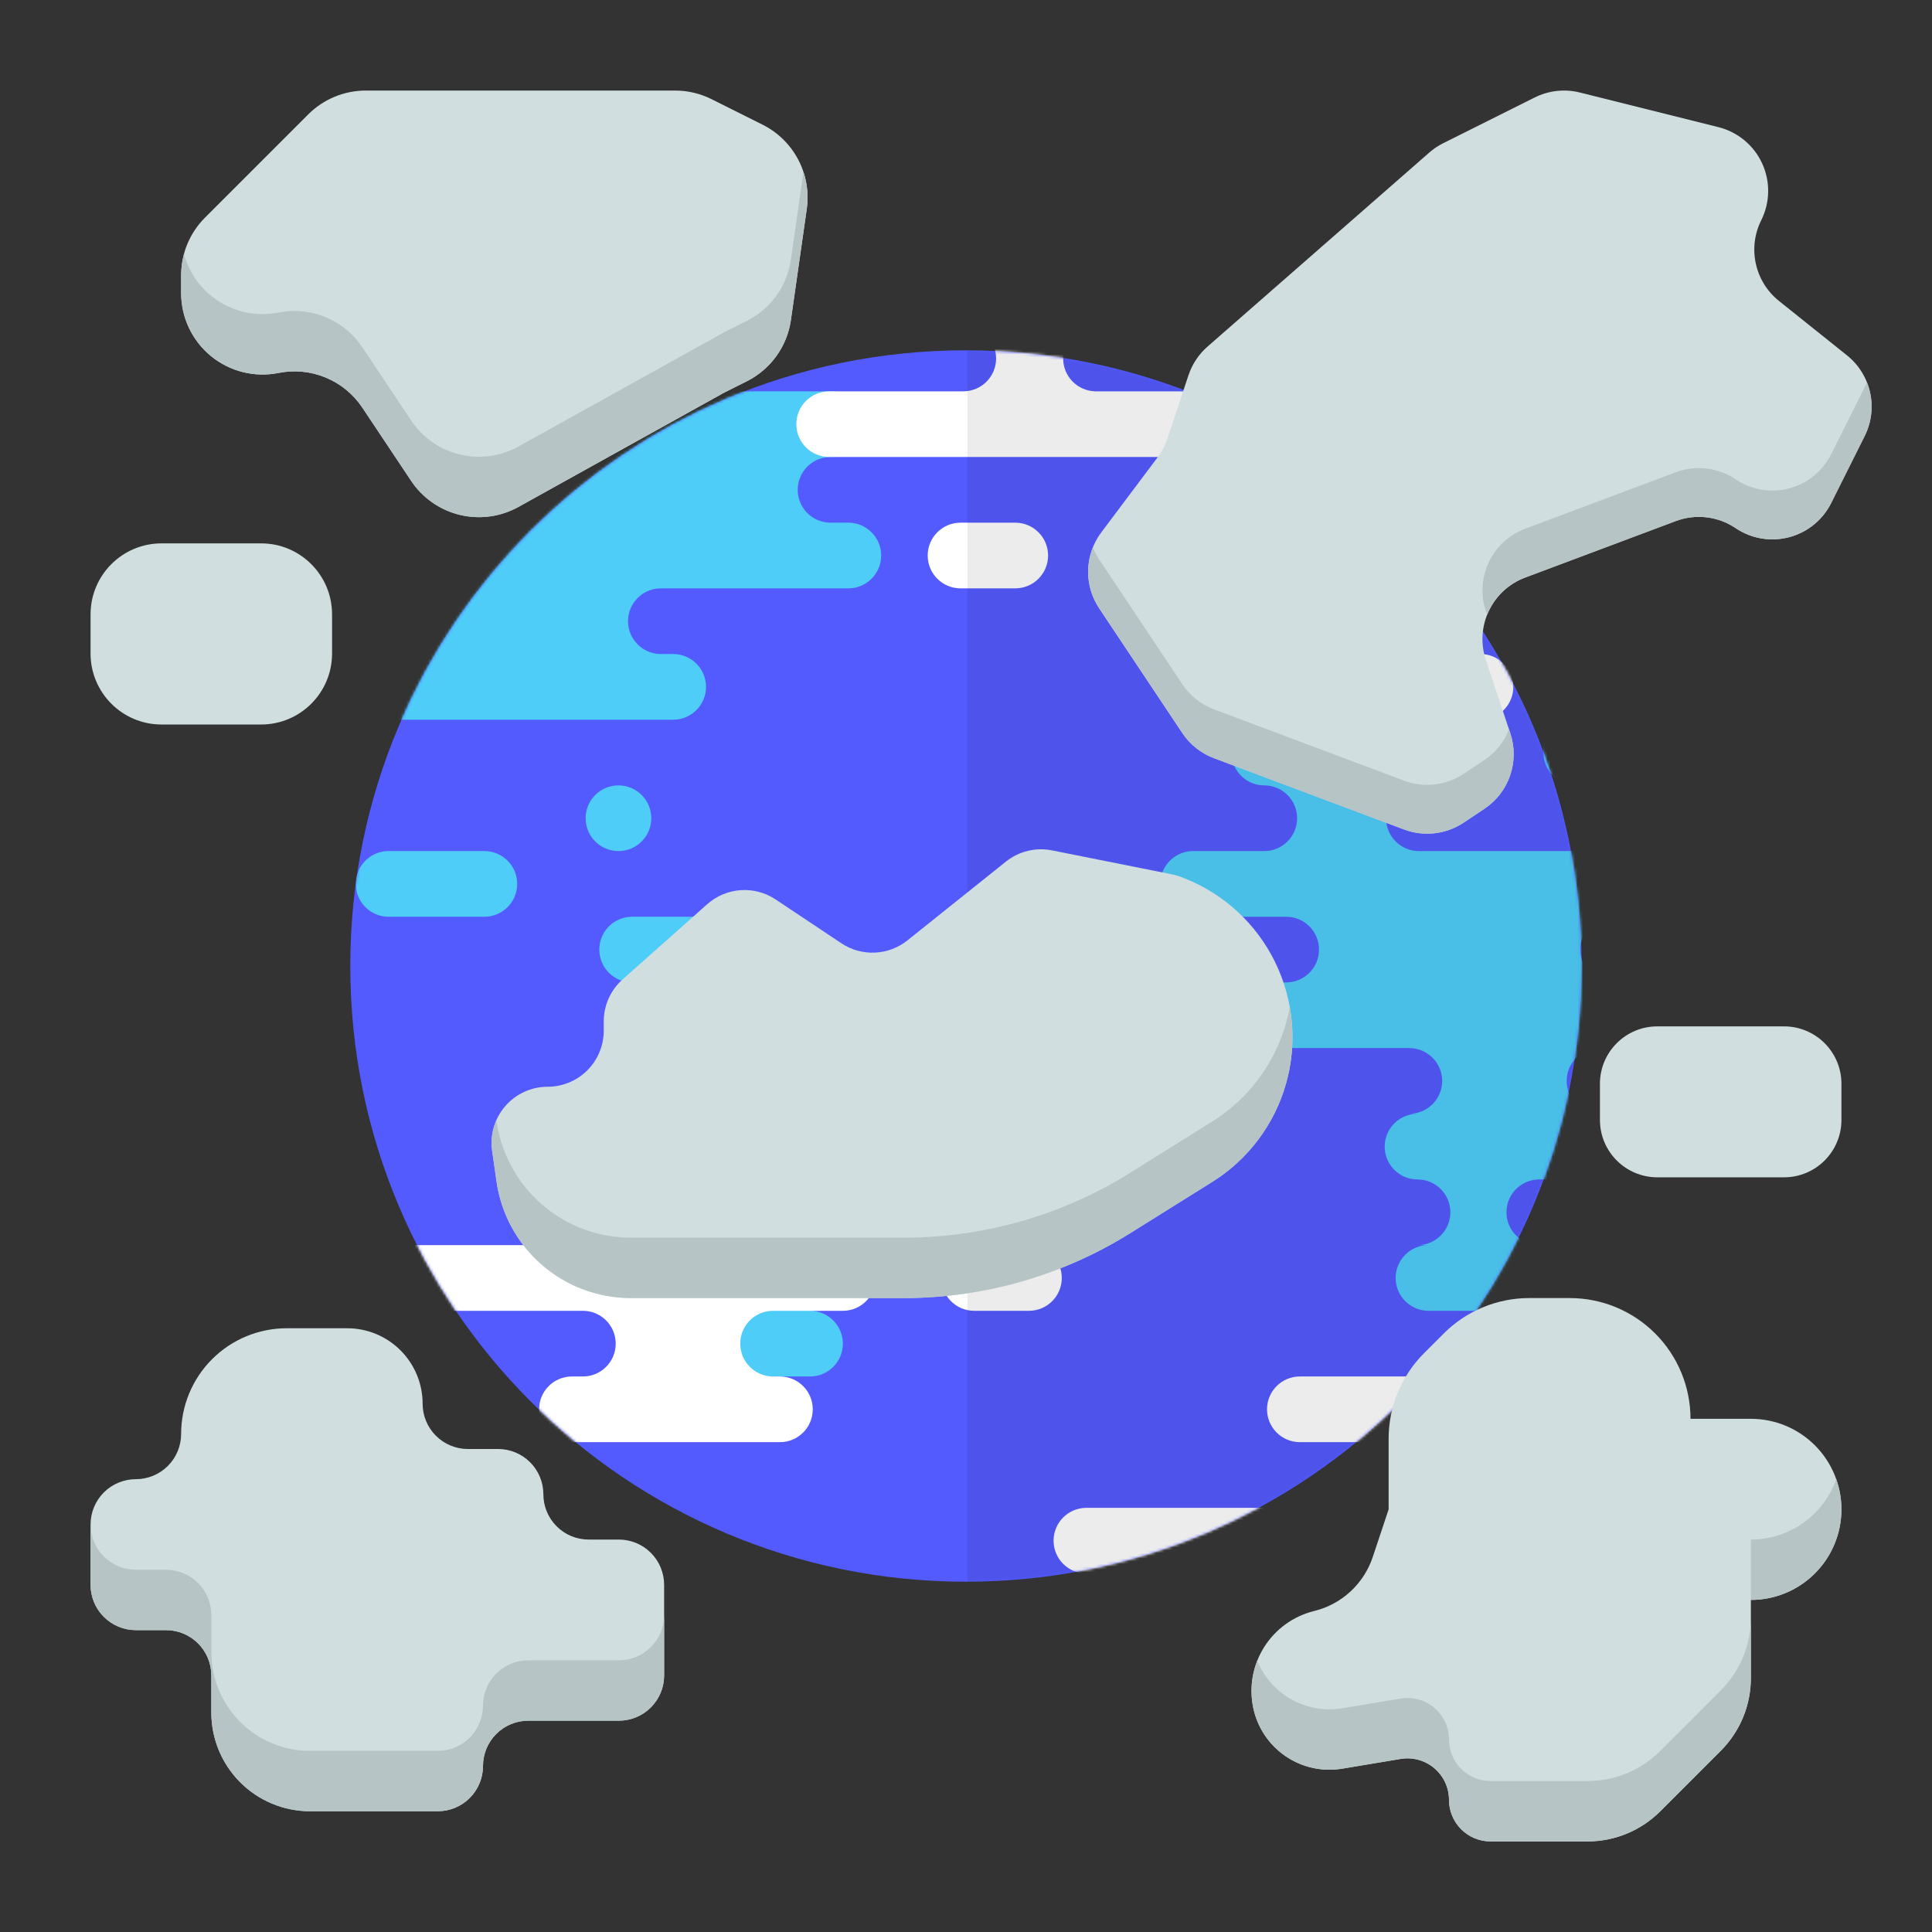 <svg width="706" height="706" viewBox="0 0 706 706" fill="none" xmlns="http://www.w3.org/2000/svg">
<rect x="0" y="0" width="706" height="706" fill="#333333" stroke="none"/>
<path d="M353 578C477.264 578 578 477.264 578 353C578 228.736 477.264 128 353 128C228.736 128 128 228.736 128 353C128 477.264 228.736 578 353 578Z" fill="#545BFE"/>
<mask id="mask0" mask-type="alpha" maskUnits="userSpaceOnUse" x="128" y="128" width="450" height="450">
<path d="M353 578C477.264 578 578 477.264 578 353C578 228.736 477.264 128 353 128C228.736 128 128 228.736 128 353C128 477.264 228.736 578 353 578Z" fill="white"/>
</mask>
<g mask="url(#mask0)">
<path d="M262 479C268.627 479 274 473.627 274 467C274 460.373 268.627 455 262 455H243C236.373 455 231 449.627 231 443C231 436.373 236.373 431 243 431H241C247.627 431 253 425.627 253 419C253 412.373 247.627 407 241 407H231C224.373 407 219 401.627 219 395C219 388.373 224.373 383 231 383C237.627 383 243 377.627 243 371C243 364.373 237.627 359 231 359C224.373 359 219 353.627 219 347C219 340.373 224.373 335 231 335H280C286.627 335 292 340.373 292 347C292 353.627 286.627 359 280 359H282V359.01C275.605 359.273 270.5 364.54 270.5 371C270.5 377.46 275.605 382.727 282 382.99V383H333C339.627 383 345 388.373 345 395C345 401.627 339.627 407 333 407H327V407.01C320.605 407.272 315.5 412.54 315.5 419C315.5 425.46 320.605 430.728 327 430.99V431C333.627 431 339 436.373 339 443C339 449.627 333.627 455 327 455H300V455.01C293.605 455.272 288.5 460.54 288.5 467C288.5 473.46 293.605 478.728 300 478.99V479H296C302.627 479 308 484.373 308 491C308 497.627 302.627 503 296 503H267C260.373 503 255 497.627 255 491C255 484.373 260.373 479 267 479H262ZM177 311C183.627 311 189 316.373 189 323C189 329.627 183.627 335 177 335H142C135.373 335 130 329.627 130 323C130 316.373 135.373 311 142 311H177ZM226 287C232.627 287 238 292.373 238 299C238 305.627 232.627 311 226 311C219.373 311 214 305.627 214 299C214 292.373 219.373 287 226 287ZM304 143C310.627 143 316 148.373 316 155C316 161.627 310.627 167 304 167H303V167.01C296.605 167.273 291.5 172.54 291.5 179C291.5 185.46 296.605 190.727 303 190.99V191H310C316.627 191 322 196.373 322 203C322 209.627 316.627 215 310 215H241V215.01C234.605 215.273 229.5 220.54 229.5 227C229.5 233.46 234.605 238.728 241 238.99V239H246C252.627 239 258 244.373 258 251C258 257.627 252.627 263 246 263H127C120.373 263 115 257.627 115 251C115 244.373 120.373 239 127 239H137C143.627 239 149 233.627 149 227C149 220.373 143.627 215 137 215H141C134.373 215 129 209.627 129 203C129 196.373 134.373 191 141 191H147C153.627 191 159 185.627 159 179C159 172.373 153.627 167 147 167H99C92.373 167 87 161.627 87 155C87 148.373 92.373 143 99 143H304Z" fill="#4FCDF9"/>
</g>
<mask id="mask1" mask-type="alpha" maskUnits="userSpaceOnUse" x="128" y="128" width="450" height="450">
<path d="M353 578C477.264 578 578 477.264 578 353C578 228.736 477.264 128 353 128C228.736 128 128 228.736 128 353C128 477.264 228.736 578 353 578Z" fill="white"/>
</mask>
<g mask="url(#mask1)">
<path d="M518 455C524.627 455 530 449.627 530 443C530 436.373 524.627 431 518 431C511.373 431 506 425.627 506 419C506 412.373 511.373 407 518 407H515C521.627 407 527 401.627 527 395C527 388.373 521.627 383 515 383H470C463.373 383 458 377.627 458 371C458 364.373 463.373 359 470 359C476.627 359 482 353.627 482 347C482 340.373 476.627 335 470 335H436C429.373 335 424 329.627 424 323C424 316.373 429.373 311 436 311H462C468.627 311 474 305.627 474 299C474 292.373 468.627 287 462 287C455.373 287 450 281.627 450 275C450 268.373 455.373 263 462 263H518C524.627 263 530 268.373 530 275C530 281.627 524.627 287 518 287L517.999 287.01C511.604 287.273 506.5 292.54 506.5 299C506.5 305.46 511.604 310.727 517.999 310.99L518 311H609C615.627 311 621 316.373 621 323C621 329.627 615.627 335 609 335H589V335.01C582.605 335.273 577.5 340.54 577.5 347C577.5 353.46 582.605 358.727 589 358.99V359H599C605.627 359 611 364.373 611 371C611 377.627 605.627 383 599 383H584L583.999 383.01C577.604 383.273 572.5 388.54 572.5 395C572.5 401.46 577.604 406.727 583.999 406.99L584 407H582C588.627 407 594 412.373 594 419C594 425.627 588.627 431 582 431H562V431.01C555.605 431.272 550.5 436.54 550.5 443C550.5 449.46 555.605 454.728 562 454.99V455H558C564.627 455 570 460.373 570 467C570 473.627 564.627 479 558 479H522C515.373 479 510 473.627 510 467C510 460.373 515.373 455 522 455H518ZM608 431C614.627 431 620 436.373 620 443C620 449.627 614.627 455 608 455C601.373 455 596 449.627 596 443C596 436.373 601.373 431 608 431ZM590 263C596.627 263 602 268.373 602 275C602 281.627 596.627 287 590 287H576C569.373 287 564 281.627 564 275C564 268.373 569.373 263 576 263H590ZM788 191C794.627 191 800 196.373 800 203C800 209.627 794.627 215 788 215H781V215.01C774.605 215.273 769.5 220.54 769.5 227C769.5 233.46 774.605 238.728 781 238.99V239H797C803.627 239 809 244.373 809 251C809 257.627 803.627 263 797 263H623C616.373 263 611 257.627 611 251C611 244.373 616.373 239 623 239H618C624.627 239 630 233.627 630 227C630 220.373 624.627 215 618 215H577C570.373 215 565 209.627 565 203C565 196.373 570.373 191 577 191H788ZM487 215C493.627 215 499 220.373 499 227C499 233.627 493.627 239 487 239H463C456.373 239 451 233.627 451 227C451 220.373 456.373 215 463 215H487ZM525 215C531.627 215 537 220.373 537 227C537 233.627 531.627 239 525 239H522C515.373 239 510 233.627 510 227C510 220.373 515.373 215 522 215H525ZM538 167C544.627 167 550 172.373 550 179C550 185.627 544.627 191 538 191H514C507.373 191 502 185.627 502 179C502 172.373 507.373 167 514 167H538Z" fill="#4FCDF9"/>
</g>
<mask id="mask2" mask-type="alpha" maskUnits="userSpaceOnUse" x="128" y="128" width="450" height="450">
<path d="M353 578C477.264 578 578 477.264 578 353C578 228.736 477.264 128 353 128C228.736 128 128 228.736 128 353C128 477.264 228.736 578 353 578Z" fill="white"/>
</mask>
<g mask="url(#mask2)">
<path d="M541 239C547.627 239 553 244.373 553 251C553 257.627 547.627 263 541 263H479C472.373 263 467 257.627 467 251C467 244.373 472.373 239 479 239H541ZM435 179C435 172.373 429.627 167 423 167H303C296.373 167 291 161.627 291 155C291 148.373 296.373 143 303 143H352C358.627 143 364 137.627 364 131C364 124.373 358.627 119 352 119H336C329.373 119 324 113.627 324 107C324 100.373 329.373 95 336 95H398C404.627 95 410 100.373 410 107C410 113.627 404.627 119 398 119H400V119.01C393.605 119.272 388.5 124.54 388.5 131C388.5 137.46 393.605 142.728 400 142.99V143H560C566.627 143 572 148.373 572 155C572 161.627 566.627 167 560 167H492L491.999 167.01C485.604 167.273 480.5 172.54 480.5 179C480.5 185.46 485.604 190.727 492 190.99V191H495C501.627 191 507 196.373 507 203C507 209.627 501.627 215 495 215H419C412.373 215 407 209.627 407 203C407 196.373 412.373 191 419 191H423C429.627 191 435 185.627 435 179ZM563 191C569.627 191 575 196.373 575 203C575 209.627 569.627 215 563 215H543C536.373 215 531 209.627 531 203C531 196.373 536.373 191 543 191H563ZM371 191C377.627 191 383 196.373 383 203C383 209.627 377.627 215 371 215H351C344.373 215 339 209.627 339 203C339 196.373 344.373 191 351 191H371ZM602 95C608.627 95 614 100.373 614 107C614 113.627 608.627 119 602 119H446C439.373 119 434 113.627 434 107C434 100.373 439.373 95 446 95H602Z" fill="white"/>
</g>
<mask id="mask3" mask-type="alpha" maskUnits="userSpaceOnUse" x="128" y="128" width="450" height="450">
<path d="M353 578C477.264 578 578 477.264 578 353C578 228.736 477.264 128 353 128C228.736 128 128 228.736 128 353C128 477.264 228.736 578 353 578Z" fill="white"/>
</mask>
<g mask="url(#mask3)">
<path d="M225 491C225 484.373 219.627 479 213 479H145C138.373 479 133 473.627 133 467C133 460.373 138.373 455 145 455H246C252.627 455 258 449.627 258 443C258 436.373 252.627 431 246 431H223C216.373 431 211 425.627 211 419C211 412.373 216.373 407 223 407H341C347.627 407 353 412.373 353 419C353 425.627 347.627 431 341 431H294V431.01C287.605 431.272 282.5 436.54 282.5 443C282.5 449.46 287.605 454.728 294 454.99V455H308C314.627 455 320 460.373 320 467C320 473.627 314.627 479 308 479H282L281.999 479.01C275.604 479.273 270.5 484.54 270.5 491C270.5 497.46 275.604 502.727 281.999 502.99L282 503H285C291.627 503 297 508.373 297 515C297 521.627 291.627 527 285 527H209C202.373 527 197 521.627 197 515C197 508.373 202.373 503 209 503H213C219.627 503 225 497.627 225 491ZM376 455C382.627 455 388 460.373 388 467C388 473.627 382.627 479 376 479H356C349.373 479 344 473.627 344 467C344 460.373 349.373 455 356 455H376Z" fill="white"/>
</g>
<mask id="mask4" mask-type="alpha" maskUnits="userSpaceOnUse" x="128" y="128" width="450" height="450">
<path d="M353 578C477.264 578 578 477.264 578 353C578 228.736 477.264 128 353 128C228.736 128 128 228.736 128 353C128 477.264 228.736 578 353 578Z" fill="white"/>
</mask>
<g mask="url(#mask4)">
<path d="M477 587C477 580.373 471.627 575 465 575H397C390.373 575 385 569.627 385 563C385 556.373 390.373 551 397 551H498C504.627 551 510 545.627 510 539C510 532.373 504.627 527 498 527H475C468.373 527 463 521.627 463 515C463 508.373 468.373 503 475 503H593C599.627 503 605 508.373 605 515C605 521.627 599.627 527 593 527H546V527.01C539.605 527.272 534.5 532.54 534.5 539C534.5 545.46 539.605 550.728 546 550.99V551H560C566.627 551 572 556.373 572 563C572 569.627 566.627 575 560 575H534L533.999 575.01C527.604 575.273 522.5 580.54 522.5 587C522.5 593.46 527.604 598.727 533.999 598.99L534 599H537C543.627 599 549 604.373 549 611C549 617.627 543.627 623 537 623H461C454.373 623 449 617.627 449 611C449 604.373 454.373 599 461 599H465C471.627 599 477 593.627 477 587ZM628 551C634.627 551 640 556.373 640 563C640 569.627 634.627 575 628 575H608C601.373 575 596 569.627 596 563C596 556.373 601.373 551 608 551H628Z" fill="white"/>
</g>
<mask id="mask5" mask-type="alpha" maskUnits="userSpaceOnUse" x="128" y="128" width="450" height="450">
<path d="M353 578C477.264 578 578 477.264 578 353C578 228.736 477.264 128 353 128C228.736 128 128 228.736 128 353C128 477.264 228.736 578 353 578Z" fill="white"/>
</mask>
<g mask="url(#mask5)">
<path opacity="0.078" d="M353.484 103H603.968V603H353.484V103Z" fill="black"/>
</g>
<path d="M522.294 55.748L441.266 126.646C438.054 129.458 435.65 133.075 434.3 137.125L426.562 160.341C425.747 162.788 424.542 165.089 422.993 167.152L402.428 194.564C399.449 198.536 397.775 203.335 397.637 208.299C397.5 213.263 398.905 218.148 401.659 222.28L432.066 267.892C434.859 272.081 438.898 275.286 443.612 277.054L513.098 303.115C516.661 304.452 520.492 304.921 524.273 304.486C528.053 304.051 531.677 302.722 534.843 300.611L542.449 295.541C546.831 292.62 550.131 288.339 551.84 283.357C553.549 278.376 553.572 272.971 551.907 267.975L542.958 241.129C540.993 235.236 541.389 228.81 544.064 223.202C546.738 217.594 551.482 213.242 557.299 211.059L612.375 190.406C615.939 189.07 619.769 188.6 623.55 189.036C627.331 189.471 630.954 190.799 634.12 192.91L634.356 193.068C637.188 194.955 640.39 196.219 643.748 196.776C647.106 197.332 650.544 197.168 653.834 196.294C657.124 195.421 660.19 193.857 662.83 191.708C665.47 189.559 667.622 186.873 669.145 183.829L681.397 159.322C683.853 154.408 684.55 148.8 683.37 143.435C682.191 138.07 679.207 133.271 674.917 129.841L650.078 109.968C645.788 106.537 642.804 101.738 641.625 96.373C640.446 91.008 641.142 85.401 643.598 80.487C645.205 77.272 646.07 73.737 646.129 70.143C646.188 66.549 645.439 62.987 643.938 59.721C642.436 56.455 640.22 53.568 637.454 51.273C634.687 48.978 631.441 47.334 627.954 46.461L577.348 33.811C571.792 32.423 565.923 33.068 560.801 35.628L527.367 52.342C525.537 53.256 523.832 54.401 522.294 55.748V55.748Z" fill="#D1DEE0"/>
<path d="M681.402 141.491L669.147 165.997C667.625 169.042 665.473 171.728 662.834 173.877C660.194 176.026 657.128 177.59 653.838 178.464C650.548 179.337 647.11 179.501 643.752 178.945C640.394 178.388 637.192 177.124 634.36 175.236L634.125 175.078C630.958 172.967 627.335 171.639 623.554 171.204C619.773 170.769 615.943 171.239 612.379 172.576L557.304 193.229C551.488 195.411 546.744 199.764 544.07 205.371C541.396 210.978 540.999 217.404 542.964 223.297L543.437 224.715C544.664 221.595 546.533 218.767 548.923 216.415C551.313 214.064 554.17 212.24 557.31 211.064L612.385 190.41C615.948 189.074 619.778 188.604 623.559 189.039C627.34 189.475 630.963 190.802 634.13 192.913L634.366 193.07C637.198 194.958 640.399 196.223 643.757 196.779C647.115 197.335 650.553 197.171 653.843 196.298C657.133 195.424 660.199 193.861 662.839 191.711C665.478 189.562 667.631 186.876 669.153 183.832L681.407 159.324C682.924 156.291 683.781 152.971 683.922 149.583C684.062 146.194 683.482 142.815 682.221 139.667C681.97 140.283 681.701 140.891 681.402 141.491Z" fill="#B6C4C6"/>
<path d="M551.436 266.566C549.647 271.11 546.511 274.999 542.449 277.71L534.843 282.781C531.677 284.892 528.053 286.22 524.272 286.655C520.492 287.09 516.661 286.62 513.098 285.283L443.612 259.222C438.898 257.455 434.859 254.25 432.066 250.061L401.659 204.448C400.742 203.066 399.971 201.592 399.36 200.05C397.91 203.665 397.361 207.578 397.762 211.452C398.162 215.326 399.5 219.044 401.659 222.285L432.066 267.898C434.859 272.087 438.898 275.292 443.612 277.06L513.098 303.121C516.662 304.457 520.492 304.927 524.273 304.492C528.054 304.056 531.677 302.728 534.843 300.617L542.449 295.547C546.831 292.625 550.131 288.344 551.84 283.363C553.549 278.382 553.572 272.977 551.907 267.981L551.436 266.566Z" fill="#B6C4C6"/>
<path d="M227.504 357.917L258.443 330.415C261.83 327.405 266.119 325.601 270.639 325.287C275.16 324.974 279.657 326.167 283.427 328.68L307.437 344.688C311.056 347.101 315.348 348.299 319.694 348.111C324.039 347.922 328.211 346.356 331.608 343.639L367.605 314.842C369.941 312.973 372.657 311.638 375.563 310.931C378.469 310.223 381.495 310.161 384.428 310.748L428.375 319.537C429.603 319.783 430.805 320.14 431.967 320.605L433.08 321.049C447.421 326.787 459.124 337.641 465.924 351.509C472.725 365.377 474.141 381.275 469.897 396.127C465.656 410.971 456.062 423.716 442.971 431.898L413.038 450.606C388.219 466.118 359.541 474.343 330.274 474.344H230.53C218.596 474.344 207.062 470.039 198.046 462.22C189.031 454.401 183.138 443.592 181.45 431.778L179.842 420.518C179.427 417.611 179.641 414.649 180.47 411.833C181.299 409.016 182.724 406.41 184.647 404.192C186.571 401.973 188.949 400.194 191.621 398.975C194.292 397.756 197.194 397.125 200.13 397.125C202.822 397.125 205.487 396.595 207.973 395.565C210.46 394.536 212.719 393.026 214.623 391.123C216.526 389.22 218.035 386.96 219.065 384.474C220.095 381.987 220.625 379.322 220.625 376.63V373.234C220.625 370.34 221.238 367.479 222.423 364.839C223.609 362.199 225.341 359.84 227.504 357.917Z" fill="#D1DEE0"/>
<path d="M469.901 374.064C465.66 388.908 456.067 401.653 442.975 409.836L413.042 428.543C388.223 444.056 359.544 452.281 330.276 452.281H230.53C218.596 452.281 207.062 447.976 198.047 440.157C189.031 432.338 183.138 421.53 181.45 409.716L181.395 409.331C179.832 412.839 179.294 416.717 179.842 420.518L181.45 431.778C183.138 443.592 189.031 454.401 198.047 462.22C207.062 470.039 218.596 474.343 230.53 474.344H330.276C359.544 474.344 388.223 466.118 413.042 450.606L442.975 431.898C456.067 423.716 465.66 410.971 469.901 396.127C472.527 386.966 473.012 377.324 471.317 367.946C470.948 370.008 470.475 372.05 469.901 374.064V374.064Z" fill="#B6C4C6"/>
<path d="M527.607 487.268L520.362 494.513C516.264 498.61 513.014 503.475 510.796 508.828C508.579 514.182 507.437 519.92 507.438 525.715V551.562L501.631 568.984C500.03 573.787 497.243 578.108 493.528 581.548C489.813 584.988 485.291 587.435 480.379 588.663L480.12 588.728C472.617 590.604 466.125 595.296 461.989 601.831C457.853 608.366 456.392 616.242 457.909 623.825C459.358 631.07 463.568 637.467 469.648 641.664C475.729 645.861 483.203 647.528 490.491 646.314L511.828 642.758C514.002 642.396 516.229 642.511 518.354 643.097C520.479 643.682 522.451 644.724 524.133 646.148C525.815 647.573 527.166 649.347 528.093 651.347C529.02 653.347 529.5 655.524 529.5 657.729C529.5 661.754 531.099 665.614 533.945 668.461C536.792 671.307 540.652 672.906 544.678 672.906H580.116C585.054 672.906 589.943 671.934 594.506 670.044C599.068 668.154 603.213 665.385 606.705 661.893L628.803 639.795C632.295 636.302 635.064 632.155 636.953 627.592C638.842 623.029 639.814 618.138 639.813 613.2V584.656C648.59 584.656 657.007 581.17 663.213 574.963C669.42 568.757 672.906 560.34 672.906 551.562C672.906 542.785 669.42 534.368 663.213 528.162C657.007 521.955 648.59 518.469 639.813 518.469H617.75C617.75 506.766 613.101 495.543 604.826 487.268C596.551 478.993 585.328 474.344 573.625 474.344H558.809C553.014 474.344 547.276 475.485 541.922 477.703C536.569 479.92 531.704 483.171 527.607 487.268V487.268Z" fill="#D1DEE0"/>
<path d="M606.701 639.831C599.649 646.882 590.085 650.844 580.113 650.844H544.675C540.65 650.843 536.79 649.244 533.944 646.397C531.099 643.551 529.5 639.691 529.5 635.666C529.5 633.462 529.02 631.284 528.093 629.285C527.166 627.285 525.815 625.511 524.133 624.086C522.451 622.661 520.479 621.62 518.354 621.034C516.229 620.449 514.002 620.333 511.828 620.695L490.491 624.252C484.106 625.314 477.55 624.167 471.905 621.002C466.26 617.837 461.862 612.841 459.438 606.84C457.294 612.234 456.763 618.135 457.909 623.826C459.358 631.07 463.568 637.467 469.648 641.664C475.729 645.861 483.203 647.528 490.491 646.314L511.828 642.758C514.002 642.396 516.229 642.511 518.354 643.097C520.479 643.682 522.451 644.724 524.133 646.148C525.815 647.573 527.166 649.347 528.093 651.347C529.02 653.347 529.5 655.525 529.5 657.729C529.5 661.754 531.099 665.615 533.945 668.461C536.792 671.307 540.652 672.906 544.678 672.906H580.115C590.088 672.906 599.652 668.945 606.704 661.893L628.802 639.795C632.294 636.302 635.063 632.156 636.953 627.592C638.842 623.029 639.814 618.139 639.812 613.2V591.137C639.813 596.075 638.84 600.965 636.95 605.527C635.061 610.09 632.291 614.235 628.799 617.727L606.701 639.831Z" fill="#B6C4C6"/>
<path d="M639.812 562.594V584.656C648.59 584.656 657.007 581.17 663.213 574.963C669.42 568.757 672.906 560.34 672.906 551.562C672.908 547.805 672.269 544.074 671.016 540.531C668.733 546.983 664.507 552.569 658.919 556.52C653.331 560.471 646.656 562.593 639.812 562.594V562.594Z" fill="#B6C4C6"/>
<path d="M33.094 557.078V579.141C33.094 583.529 34.837 587.738 37.94 590.841C41.043 593.944 45.252 595.688 49.641 595.688H60.672C65.06 595.688 69.269 597.431 72.372 600.534C75.475 603.637 77.219 607.846 77.219 612.234V625.797C77.219 635.366 81.02 644.542 87.786 651.308C94.552 658.074 103.728 661.875 113.296 661.875H159.953C164.342 661.875 168.55 660.132 171.654 657.029C174.757 653.925 176.5 649.717 176.5 645.328C176.5 640.94 178.243 636.731 181.346 633.628C184.45 630.525 188.658 628.781 193.047 628.781H226.141C230.529 628.781 234.738 627.038 237.841 623.935C240.944 620.832 242.688 616.623 242.688 612.234V579.141C242.688 574.752 240.944 570.543 237.841 567.44C234.738 564.337 230.529 562.594 226.141 562.594H215.109C210.721 562.594 206.512 560.85 203.409 557.747C200.306 554.644 198.562 550.435 198.562 546.047C198.562 541.658 196.819 537.45 193.716 534.346C190.613 531.243 186.404 529.5 182.016 529.5H170.984C166.596 529.5 162.387 527.757 159.284 524.654C156.181 521.55 154.438 517.342 154.438 512.953C154.438 505.639 151.532 498.624 146.36 493.452C141.188 488.281 134.174 485.375 126.859 485.375H104.797C94.557 485.375 84.737 489.443 77.496 496.683C70.255 503.924 66.188 513.745 66.188 523.984C66.188 528.373 64.444 532.582 61.341 535.685C58.238 538.788 54.029 540.531 49.641 540.531C45.252 540.531 41.043 542.275 37.94 545.378C34.837 548.481 33.094 552.69 33.094 557.078Z" fill="#D1DEE0"/>
<path d="M226.141 606.719H193.047C188.658 606.719 184.45 608.462 181.346 611.565C178.243 614.668 176.5 618.877 176.5 623.266C176.5 627.654 174.757 631.863 171.654 634.966C168.55 638.069 164.342 639.812 159.953 639.812H113.296C103.728 639.812 94.552 636.011 87.786 629.246C81.02 622.48 77.219 613.303 77.219 603.735V590.172C77.219 585.783 75.475 581.575 72.372 578.471C69.269 575.368 65.06 573.625 60.672 573.625H49.641C45.252 573.625 41.043 571.882 37.94 568.779C34.837 565.675 33.094 561.467 33.094 557.078V579.141C33.094 583.529 34.837 587.738 37.94 590.841C41.043 593.944 45.252 595.688 49.641 595.688H60.672C65.06 595.688 69.269 597.431 72.372 600.534C75.475 603.637 77.219 607.846 77.219 612.234V625.797C77.219 635.366 81.02 644.542 87.786 651.308C94.552 658.074 103.728 661.875 113.296 661.875H159.953C164.342 661.875 168.55 660.132 171.654 657.029C174.757 653.925 176.5 649.717 176.5 645.328C176.5 640.94 178.243 636.731 181.346 633.628C184.45 630.525 188.658 628.781 193.047 628.781H226.141C230.529 628.781 234.738 627.038 237.841 623.935C240.944 620.832 242.688 616.623 242.688 612.234V590.172C242.688 594.56 240.944 598.769 237.841 601.872C234.738 604.975 230.529 606.719 226.141 606.719Z" fill="#B6C4C6"/>
<path d="M95.409 198.562H59.028C44.705 198.562 33.094 210.174 33.094 224.497V238.816C33.094 253.139 44.705 264.75 59.028 264.75H95.409C109.732 264.75 121.344 253.139 121.344 238.816V224.497C121.344 210.174 109.732 198.562 95.409 198.562Z" fill="#D1DEE0"/>
<path d="M651.932 375.062H605.631C594.047 375.062 584.656 384.453 584.656 396.037V409.244C584.656 420.828 594.047 430.219 605.631 430.219H651.932C663.516 430.219 672.906 420.828 672.906 409.244V396.037C672.906 384.453 663.516 375.062 651.932 375.062Z" fill="#D1DEE0"/>
<path d="M66.188 100.58V107.094C66.188 111.498 67.165 115.848 69.049 119.829C70.934 123.81 73.678 127.323 77.084 130.115C80.49 132.907 84.473 134.909 88.746 135.976C93.019 137.043 97.476 137.148 101.795 136.284C107.58 135.128 113.579 135.716 119.029 137.975C124.479 140.233 129.135 144.061 132.407 148.97L150.244 175.721C154.392 181.945 160.731 186.379 167.999 188.142C175.267 189.905 182.933 188.867 189.471 185.235L264.75 143.406L272.862 139.351C277.167 137.198 280.885 134.034 283.699 130.129C286.513 126.224 288.338 121.696 289.019 116.931L294.81 76.391C295.694 70.206 294.61 63.9 291.71 58.365C288.81 52.831 284.242 48.349 278.654 45.555L260.005 36.231C255.869 34.165 251.309 33.091 246.686 33.094H133.674C125.779 33.094 118.208 36.23 112.625 41.813L74.906 79.531C69.324 85.114 66.188 92.685 66.188 100.58V100.58Z" fill="#D1DEE0"/>
<path d="M289.019 94.869C288.338 99.633 286.513 104.161 283.699 108.065C280.885 111.969 277.166 115.133 272.862 117.286L264.75 121.344L189.462 163.167C182.923 166.799 175.258 167.837 167.989 166.074C160.721 164.311 154.382 159.876 150.235 153.653L132.403 126.901C129.131 121.991 124.475 118.164 119.025 115.905C113.574 113.647 107.576 113.058 101.791 114.215C94.399 115.69 86.724 114.307 80.311 110.347C73.898 106.386 69.226 100.142 67.236 92.872C66.55 95.384 66.198 97.976 66.188 100.58V107.094C66.188 111.498 67.165 115.848 69.049 119.829C70.934 123.81 73.678 127.323 77.084 130.115C80.49 132.907 84.473 134.909 88.746 135.976C93.019 137.043 97.476 137.148 101.795 136.284C107.58 135.128 113.579 135.716 119.029 137.975C124.479 140.233 129.135 144.06 132.407 148.97L150.244 175.721C154.392 181.944 160.731 186.379 167.999 188.142C175.267 189.905 182.933 188.867 189.471 185.235L264.75 143.406L272.862 139.351C277.167 137.198 280.885 134.034 283.699 130.129C286.513 126.224 288.338 121.696 289.019 116.931L294.81 76.391C295.46 71.84 295.044 67.199 293.595 62.835L289.019 94.869Z" fill="#B6C4C6"/>
</svg>
